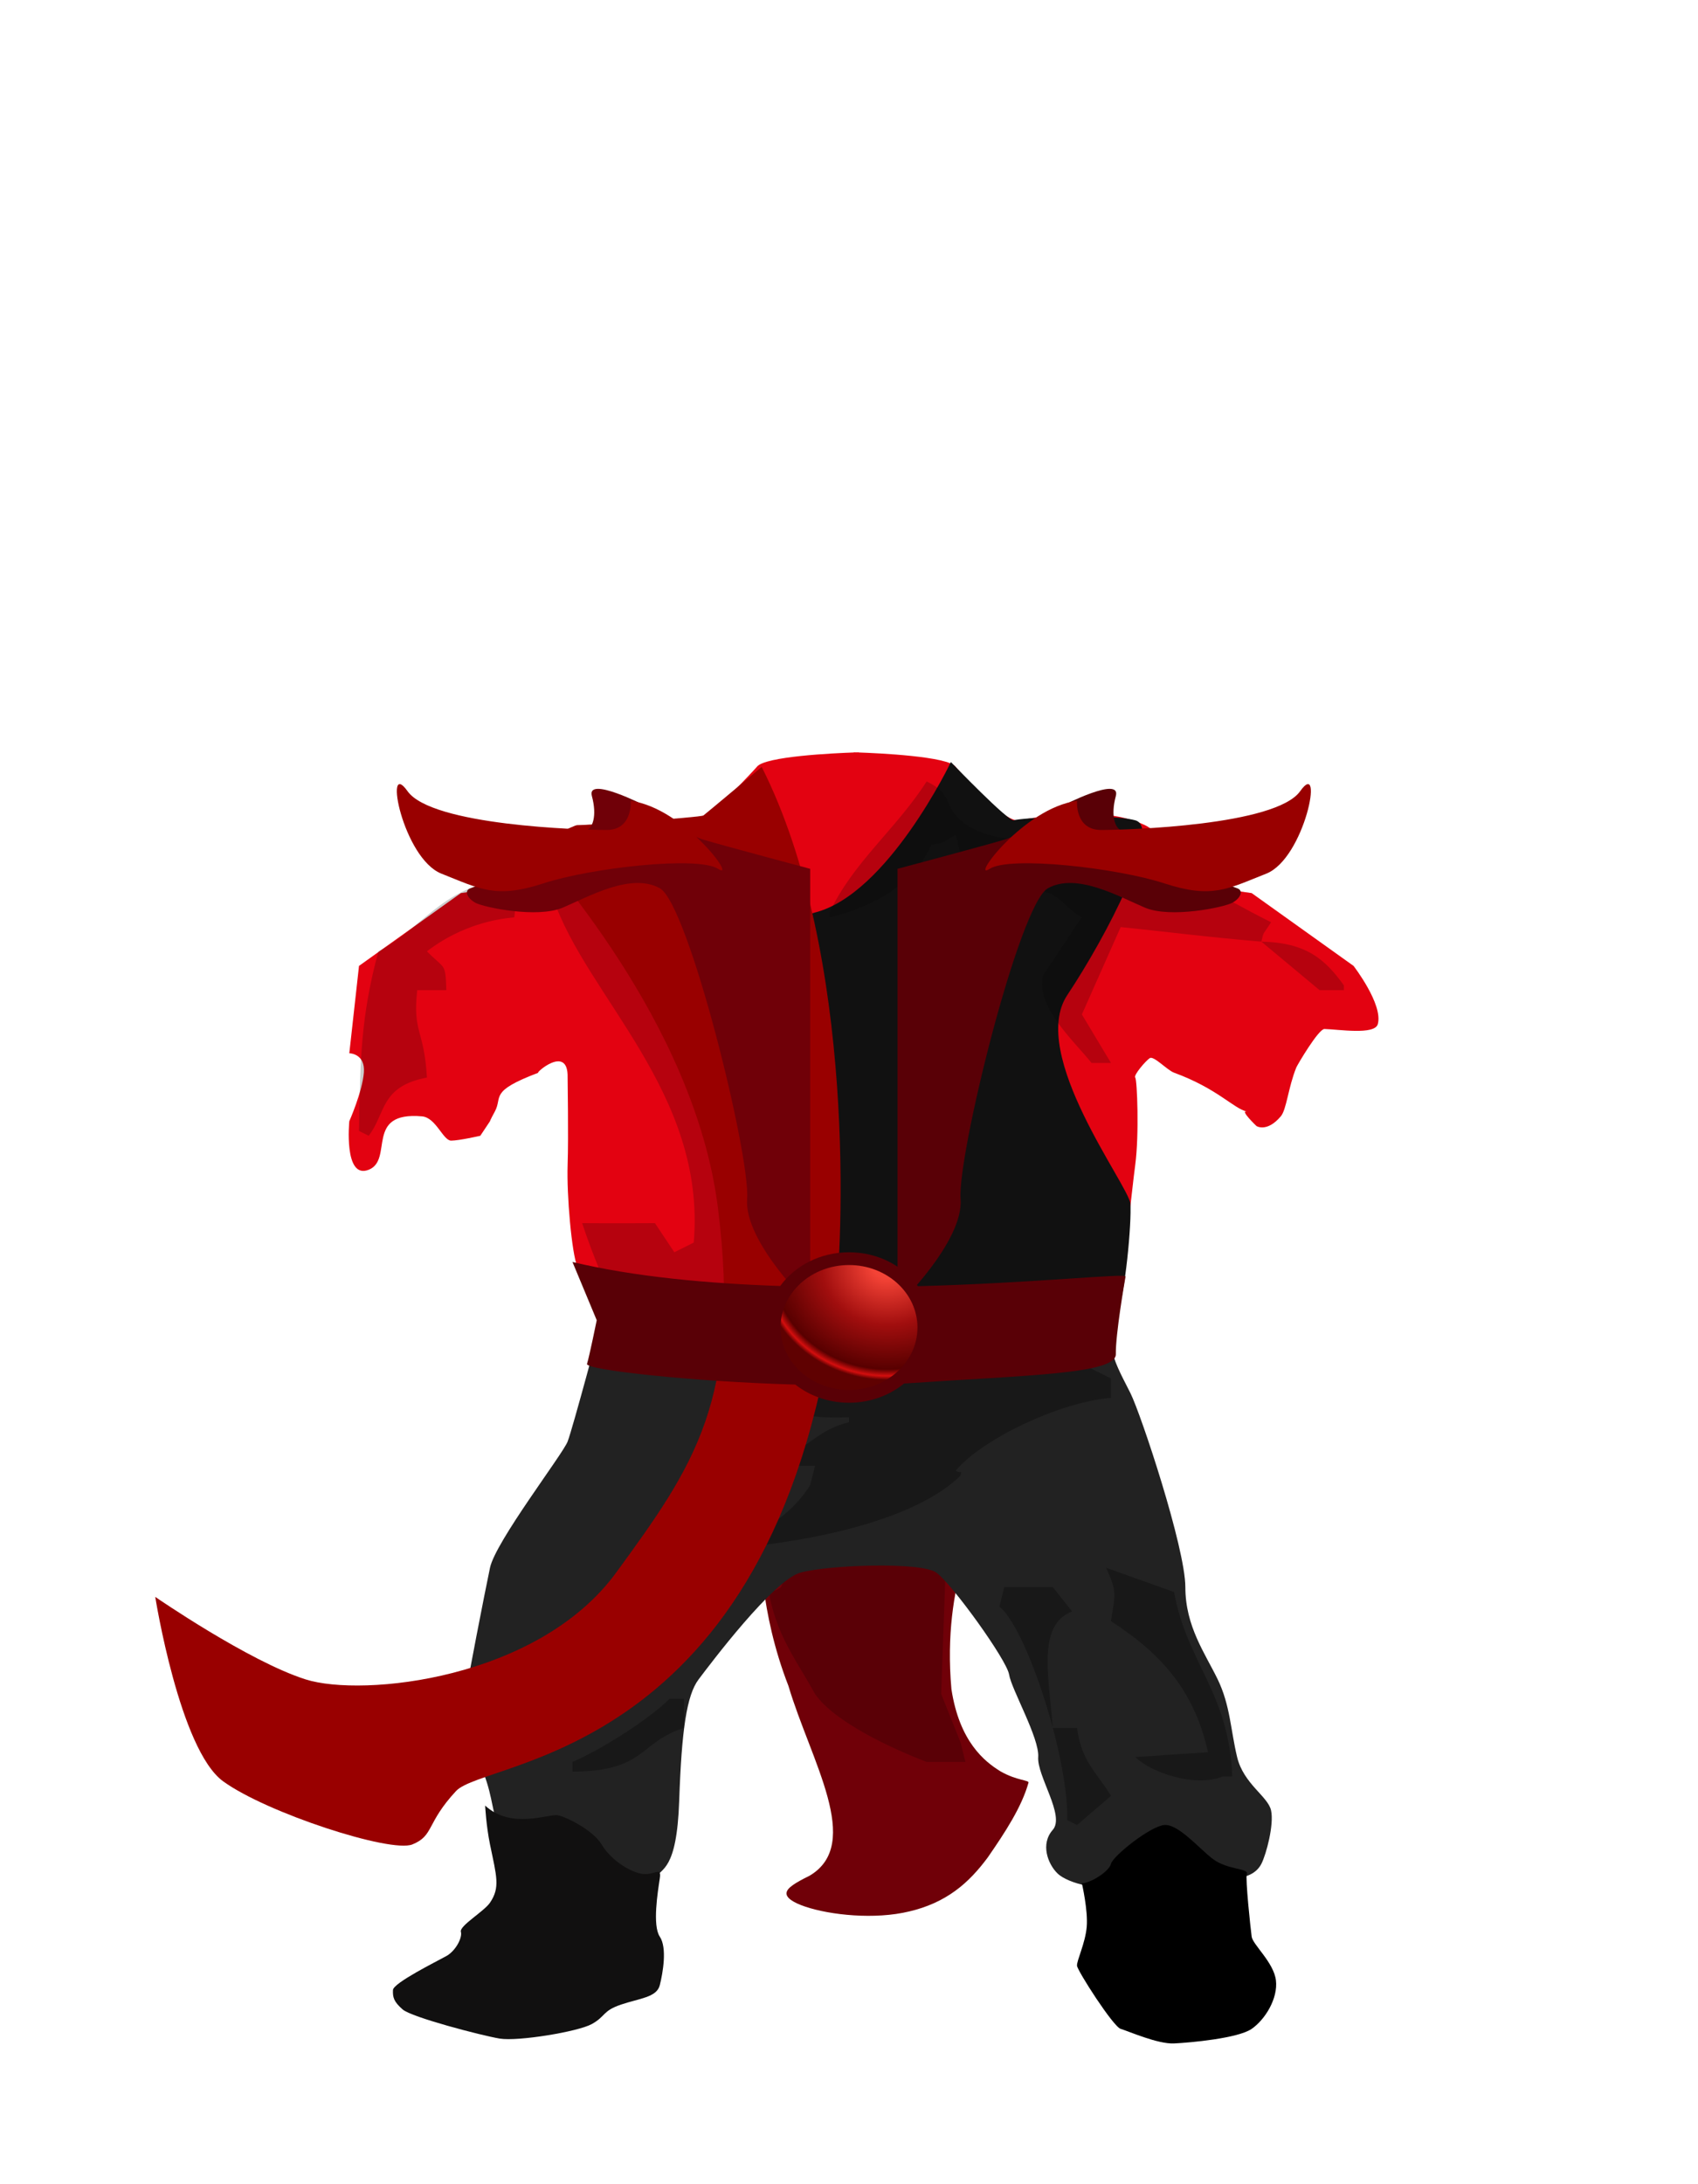 <svg version="1.2" baseProfile="tiny-ps" xmlns="http://www.w3.org/2000/svg" viewBox="0 0 350 450" width="350" height="450">
	<title>oa4.svg</title>

<defs>
   <radialGradient id="grad" cx="78%" cy="0%" r="107%" >
    
            <stop offset="10%" style="stop-color:rgb(244,67,54);stop-opacity:1.00" />
            <stop offset="45%" style="stop-color:rgb(161,14,14);stop-opacity:1.00" />
            <stop offset="78%" style="stop-color:rgb(88,0,0);stop-opacity:1.00" />
            <stop offset="83%" style="stop-color:rgb(212,14,14);stop-opacity:1.00" />
            <stop offset="86%" style="stop-color:rgb(95,1,1);stop-opacity:1.00" />

    </radialGradient>
  </defs>

	<style>
		tspan { white-space:pre }
		.shp0 { fill: #516739 } 
		.shp1 { fill: #60788a } 
		.shp2 { fill: #452a2a } 
		.shp3 { opacity: 0.078;fill: #000000 } 
		.shp4 { fill: #3d3838 } 
		.shp5 { opacity: 0.271;fill: #6a6a6a } 
		.shp6 { fill: #111010 } 
		.shp7 { fill: #000000 } 
		.shp8 { fill: #433939 } 
		.shp9 { fill: #cbd5dd } 
		.shp10 { fill: #b89797 } 
		.shp11 { fill: #6a6a6a } 
                .shp12 { fill: #b6afaf }
#shadows2{opacity:0.3; fill: #000;}
#shadows1{opacity:0.2; fill: #000;}
#shirtgreenback{fill: #700008 ;}
#shirt1{fill: #e30211 ;}
#shirtright{ fill: #111 ;}
#pants { fill: #222 ;}
#shuel, #shuer {}
#shirtgreen{ fill: #900;}
#dagleft{fill: #700008 ; }
#dagright{ fill: #590006; }
#flyleft, #flyright {opacity:0;fill: #000}
#rozleft, #rozright{fill:#900;}	
#centura{fill: #590006;}
#medalion{fill: url(#grad);}	 
	</style>
	<path id="shirtgreenback" class="shp0" d="M156.91 319.09C164.21 313.58 173.2 310.01 180.17 307.94C181.93 307.42 183.58 307.01 185.12 306.7C185.88 306.55 186.62 306.42 187.33 306.31C188.03 306.2 188.7 306.12 189.35 306.06C191.92 305.82 193.96 305.97 195.55 306.38C201.82 308.13 201.29 313.59 201.47 313.48C202.43 312.84 194.1 325.49 196.11 347.99C197.76 358.84 202.96 362.95 206.25 364.96C207.99 365.95 209.47 366.37 210.48 366.64C210.99 366.77 211.39 366.87 211.65 366.96C211.78 367 211.87 367.05 211.93 367.1C211.96 367.12 211.98 367.15 211.99 367.18C212.01 367.21 212.01 367.24 212 367.27C210.6 372.28 207.22 377.45 203.61 382.67C201.72 385.22 199.56 387.64 196.89 389.57C195.56 390.54 194.1 391.39 192.52 392.1C190.94 392.81 189.24 393.38 187.44 393.8C180.33 395.53 171.16 394.56 165.99 392.82C164.71 392.39 163.7 391.92 163.04 391.44C162.71 391.2 162.46 390.96 162.31 390.71C162.16 390.47 162.09 390.22 162.13 389.96C162.24 388.94 163.94 387.89 166.87 386.45C177.98 379.87 167.1 362.76 162.51 347.32C156.49 331.91 156.77 318.17 156.91 319.09L156.91 319.09Z" />
	<path id="shirt1" class="shp1" d="M264 230C261.14 233.37 259 232 259 232C259 232 255.47 228.66 257 229C254.28 228.4 250.99 224.29 242 221C240.58 220.48 237.82 217.47 237 218C236.18 218.53 233.6 221.52 234 222C234.4 222.48 234.83 233.79 234 240C233.19 246.04 232.16 258.13 231 261C229.84 263.87 228.32 272.86 229 274C229.68 275.14 228.74 278.35 230 281C231.26 283.65 233 288 233 288C233 288 202.05 291.71 201 296C199.95 300.29 193.31 299.74 192 299C199.33 303.11 168.33 294.89 161 299C159.69 299.74 153.05 300.29 152 296C150.95 291.71 120 288 120 288C120 288 121.74 283.65 123 281C124.26 278.35 123.32 275.14 124 274C124.68 272.86 120.16 263.87 119 261C117.84 258.13 116.79 246.26 117 240C117.21 233.74 116.98 222.63 117 222C117.17 214.91 109.99 221.38 111 221C100.69 224.89 103.66 225.95 102 229C100.96 230.91 101 231 101 231L99 234C99 234 94.67 234.99 93 235C91.33 235.01 89.87 230.26 87 230C75.06 228.93 81.2 238.93 76 241C70.8 243.07 72 231 72 231C72 231 74.67 224.98 75 221C75.33 217.02 72 217 72 217L74 199L95 184L102 183C102 183 113.62 172.58 117 171C120.38 169.42 139.67 169.16 143 169C146.33 168.84 156 158 156 158C157.54 155.82 172.05 155.17 176 155.03L176 155C176 155 176.18 155 176.5 155.01C176.82 155 177 155 177 155L177 155.03C180.95 155.17 195.46 155.82 197 158C197 158 206.72 169.59 210 169C225.86 166.16 232.62 168.42 236 170C239.38 171.58 251 183 251 183L258 184L279 199C279 199 285.13 206.93 284 211C283.36 213.29 275.91 212.07 273 212C271.79 211.97 267.41 219.41 267.2 219.93C265.53 224.04 265.2 228.58 264 230Z" />
	<path id="shirtright" class="shp2" d="M209 169C210.01 168.52 228.33 167.48 234 169C239.67 170.52 228.13 192.81 220 205C211.87 217.19 232.72 244.28 233 248C233.28 251.72 232.01 266.57 230 272C227.01 280.07 232 286 232 286C232 286 181.69 299.48 167 285C152.31 270.52 152.96 191.85 168 188C183.04 184.15 196 157 196 157C196 157 207.99 169.48 209 169Z" />
	<path id="shadows1" class="shp3" d="M191 161C196.51 163.63 194.3 165.71 198 169C205.08 175.31 219.5 172.07 230 175C242.41 178.47 251.13 184.64 262 190C260.23 192.81 260.54 191.7 260 194C249.12 193.1 239.09 191.81 231 191C228.33 197 225.67 203 223 209C225 212.33 227 215.67 229 219C227.67 219 226.33 219 225 219C221.3 214.37 213.43 207.38 215 201C217.67 197 220.33 193 223 189C218.27 186.19 219.16 183.94 212 183C206.67 185.67 201.33 188.33 196 191C197.99 185.21 199.35 179.84 197 172C194.02 173.68 194.59 173.67 192 174C188.35 182.08 180.45 186.68 171 189C171 188.67 171 188.33 171 188C175.82 177.68 184.83 170.69 191 161ZM150 168C151 168 152 168 153 168C151.81 179.59 155.91 181.86 159 191C152.34 188.39 142.67 189 136 191C135.67 193.33 135.33 195.67 135 198C141.71 214.21 166.16 233.55 160 258C157.33 262 154.67 266 152 270C143.67 270 135.33 270 127 270C124.79 264.36 122.28 258.98 120 252C126.08 252.05 135 252 135 252C136.33 254 137.67 256 139 258C140.33 257.33 141.67 256.67 143 256C145.61 225.1 120.8 205.25 114 185C123.96 178.29 143.28 177.41 150 168ZM223 178C225.54 179.78 228.58 180.57 232 179C229 178.67 226 178.33 223 178ZM107 181C106.67 183.67 106.33 186.33 106 189C98.8 189.62 92.57 192.47 88 196C91.71 199.78 91.82 198.23 92 204C90 204 88 204 86 204C85.02 212.82 87.43 212.03 88 222C78.32 223.85 79.56 229.38 76 234C75.33 233.67 74.67 233.33 74 233C74.24 218.44 74.35 209.49 78 196C88.23 190.48 91.66 181.52 107 181ZM260 194C269.25 194.2 273.12 197.62 277 203C277 203.33 277 203.67 277 204C275.33 204 273.67 204 272 204C268 200.67 264 197.33 260 194ZM171 317C180.1 316.45 191.46 315.59 195 321C194.67 330.33 194.33 339.67 194 349C195.33 352.33 196.67 355.67 198 359C198.33 360.33 198.67 361.67 199 363C196.33 363 193.67 363 191 363C183.97 360.31 171.99 354.79 168 349C163.58 340.99 159.33 336.17 158 325C158.33 325 158.67 325 159 325C159.87 327.6 158.6 328.49 161 327C163.15 320.19 165.31 320.12 171 317Z" />
	<path id="pants" class="shp4" d="M229 277C229.56 280.64 230.96 282.93 233 287C235.21 291.42 244.33 318.93 244.33 327C244.33 335.07 248.41 340.65 251 346C253.59 351.35 253.66 356.44 255 362C256.34 367.56 261.37 370.09 262 373C262.63 375.91 261.02 382.01 260 384C258.98 385.99 256.81 386.92 254 387C251.19 387.08 244.33 377.8 240 378C235.67 378.2 232.29 383.76 230 387C227.71 390.24 220.03 387.97 218 386C215.97 384.03 214.42 379.91 217 377C219.58 374.09 213.72 365.89 214 362C214.28 358.11 208.47 348.01 208 345C207.53 341.99 196.2 326.29 193 324C189.8 321.71 170.63 322.43 165 324C159.37 325.57 146.45 342.76 144 346C141.55 349.24 140.5 356.44 140 371C139.5 385.56 136.29 384.81 135 387C133.71 389.19 127.18 387.27 123 380C118.82 372.73 102.66 376.05 102 374C101.34 371.95 100.91 366.59 98 362C95.09 357.41 95.65 351.52 96 349C96.35 346.48 99.86 328.39 101 323C102.14 317.61 115.97 299.65 117 297C118.03 294.35 124 272 124 272C180.76 266.39 228.44 273.36 229 277Z" />
	<path id="shadows2" fill-rule="evenodd" class="shp5" d="M213 276C218.33 278.67 223.67 281.33 229 284C229 285.33 229 286.67 229 288C218.75 288.76 202.39 296.45 197 303C198.19 303.76 198.23 302.6 198 304C188.58 313.24 167.47 317.52 151 319C151.33 318.33 151.67 317.67 152 317C158.73 315.02 163.59 311.28 167 306C167.33 304.67 167.67 303.33 168 302C165.67 302 163.33 302 161 302C161.33 301.33 161.67 300.67 162 300C167.18 297.68 168.8 294.6 175 293C175 292.67 175 292.33 175 292C162.51 292.52 158.12 289.43 153 283C163.4 283.12 208.89 278.68 210 278C211 277.33 212 276.67 213 276ZM138 321C139.33 321 140.67 321 142 321C141.67 322.33 141.33 323.67 141 325C136.64 333.31 127.54 339.04 118 342C119.8 338.38 118.36 338.42 120 337C126 331.67 132 326.33 138 321ZM228 323C232.67 324.67 237.33 326.33 242 328C244.66 342.7 253.34 348.63 254 366C253.33 366 252.67 366 252 366C246.49 368.34 237.31 365.23 234 362C239 361.67 244 361.33 249 361C246.26 348.6 239.63 340.86 229 334C229.8 328.49 230.39 328.23 228 323ZM216.99 355.91C217 355.94 217.01 355.97 217.02 356C217.01 356 217.01 356 217 356C217 355.97 217 355.94 216.99 355.91ZM222 356C222.95 363.06 226.05 365.08 229 370C226.67 372 224.33 374 222 376C221.33 375.67 220.67 375.33 220 375C220.1 370.02 218.88 363 217.02 356C218.68 356 220.34 356 222 356ZM206 331C206.33 329.67 206.67 328.33 207 327C210.33 327 213.67 327 217 327C218.33 328.67 219.67 330.33 221 332C213.57 334.78 216.32 346.09 216.99 355.91C214.04 344.84 209.49 333.83 206 331ZM138 350C139 350 140 350 141 350C141 352 141 354 141 356C131.69 358.9 133.17 364.94 118 365C118 364.33 118 363.67 118 363C123.48 360.71 133.75 354.31 138 350Z" />
	<path id="shuel" class="shp6" d="M115 374C116.87 374.38 122.27 377.1 124 380C125.73 382.9 129.23 385.37 132 386C134.77 386.63 136.41 384.28 136 387C135.59 389.72 134.45 396.69 136 399C137.55 401.31 136.63 406.48 136 409C135.37 411.52 131.84 411.7 128 413C124.16 414.3 124.88 415.4 122 417C119.12 418.6 106.72 420.62 103 420C99.28 419.38 84.86 415.62 83 414C81.14 412.38 80.94 411.47 81 410C81.06 408.53 90.08 404.07 92 403C93.92 401.93 95.34 399.23 95 398C94.66 396.77 99.76 393.82 101 392C103.14 388.85 102.35 386.57 101 380C100.2 376.09 100 372 100 372C105.44 377 113.13 373.62 115 374Z" />
	<path id="shuer" class="shp7" d="M229 384C229.38 382.41 237.1 376.23 240 376C242.9 375.77 247.11 380.8 250 383C252.89 385.2 257.33 384.94 257 386C256.67 387.06 257.77 397.34 258 399C258.23 400.66 262.55 404.3 263 408C263.45 411.7 260.81 416.05 258 418C255.19 419.95 245.37 420.84 242 421C238.63 421.16 232.54 418.45 231 418C229.46 417.55 222.09 406.04 222 405C221.91 403.96 223.7 400.39 224 397C224.3 393.61 223 388 223 388C224.74 388 228.62 385.59 229 384Z" />
	<path id="shirtgreen" class="shp0" d="M172 270.03C159.06 362.34 100.2 362.33 94 369C87.8 375.67 89.48 378.19 85 380C80.52 381.81 54.99 373.52 46 367C37.01 360.48 32 329 32 329C32 329 51.26 342.28 63 346C74.74 349.72 110.92 346.01 127 324C143.08 301.99 152.86 288.19 148 249C143.14 209.81 110.9 176.45 111 175C111.1 173.55 118.42 169.91 119 170C119.58 170.09 144.41 168.44 145 168C145.59 167.56 157 158 157 158C176.57 196.7 173.83 256.94 172 270.03Z" />
	<path id="dagleft" class="shp8" d="M145 173C149.05 174.21 167 179 167 179L167 269.03C167 269.03 153.31 255.85 154 247C154.69 238.15 141.93 186.29 136 183C130.07 179.71 121.27 184.77 116 187C110.73 189.23 99.73 186.94 98 186C96.27 185.06 95.6 183.46 97 183C98.4 182.54 105.72 179.33 108 177C110.28 174.67 114 172 114 172C114 172 119.95 171.42 121 171C122.05 170.58 123.14 168.24 122 164C120.86 159.76 133 166 133 166C133 166 140.95 171.79 145 173Z" />
	<path id="flyleft" class="shp9" d="M114 157C73.49 128.59 46.58 169.23 57 152C67.42 134.77 106.72 129.54 111 134C115.28 138.46 143 173 143 173C143 173 154.51 185.41 114 157Z" />
	<path id="rozleft" class="shp10" d="M148 179C143.83 176.31 121.82 178.79 112 182C102.18 185.21 98.95 183.14 91 180C83.05 176.86 78.98 155.92 84 163C89.02 170.08 119.51 170.98 125 171C130.49 171.02 130 165 130 165C141 166.45 152.17 181.69 148 179Z" />
	<path id="dagright" class="shp8" d="M219 166C219 166 231.14 159.76 230 164C228.86 168.24 229.95 170.58 231 171C232.05 171.42 238 172 238 172C238 172 241.72 174.67 244 177C246.28 179.33 253.6 182.54 255 183C256.4 183.46 255.73 185.06 254 186C252.27 186.94 241.27 189.23 236 187C230.73 184.77 221.93 179.71 216 183C210.07 186.29 197.31 238.15 198 247C198.69 255.85 185 269.03 185 269.03L185 179C185 179 202.95 174.21 207 173C211.05 171.79 219 166 219 166Z" />
	<path id="flyright" class="shp9" d="M209 173C209 173 236.72 138.46 241 134C245.28 129.54 284.58 134.77 295 152C305.42 169.23 278.51 128.59 238 157C197.49 185.41 209 173 209 173Z" />
	<path id="rozright" class="shp10" d="M222 165C222 165 221.51 171.02 227 171C232.49 170.98 262.98 170.08 268 163C273.02 155.92 268.95 176.86 261 180C253.05 183.14 249.82 185.21 240 182C230.18 178.79 208.17 176.31 204 179C199.83 181.69 211 166.45 222 165Z" />
	<path id="centura" class="shp11" d="M230 279C230.06 283.11 211.58 283.32 187 285C186.79 285.01 186.56 285.03 186.35 285.04C183.34 287.5 179.36 289 175 289C170.77 289 166.91 287.59 163.93 285.26C142.5 284.65 120.63 282.21 121 281C121.51 279.32 123 272 123 272L118 260C130.67 263.04 145.81 264.44 160.82 264.95C163.87 260.76 169.08 258 175 258C180.94 258 186.16 260.78 189.2 264.99C213.05 264.36 232.13 262.27 232 263C231.78 264.25 229.94 274.89 230 279Z" />
	<path id="medalion" class="shp12" d="M175 260.63C182.79 260.63 189.11 266.39 189.11 273.5C189.11 280.61 182.79 286.36 175 286.36C167.21 286.36 160.89 280.61 160.89 273.5C160.89 266.39 167.21 260.63 175 260.63Z" />
</svg>